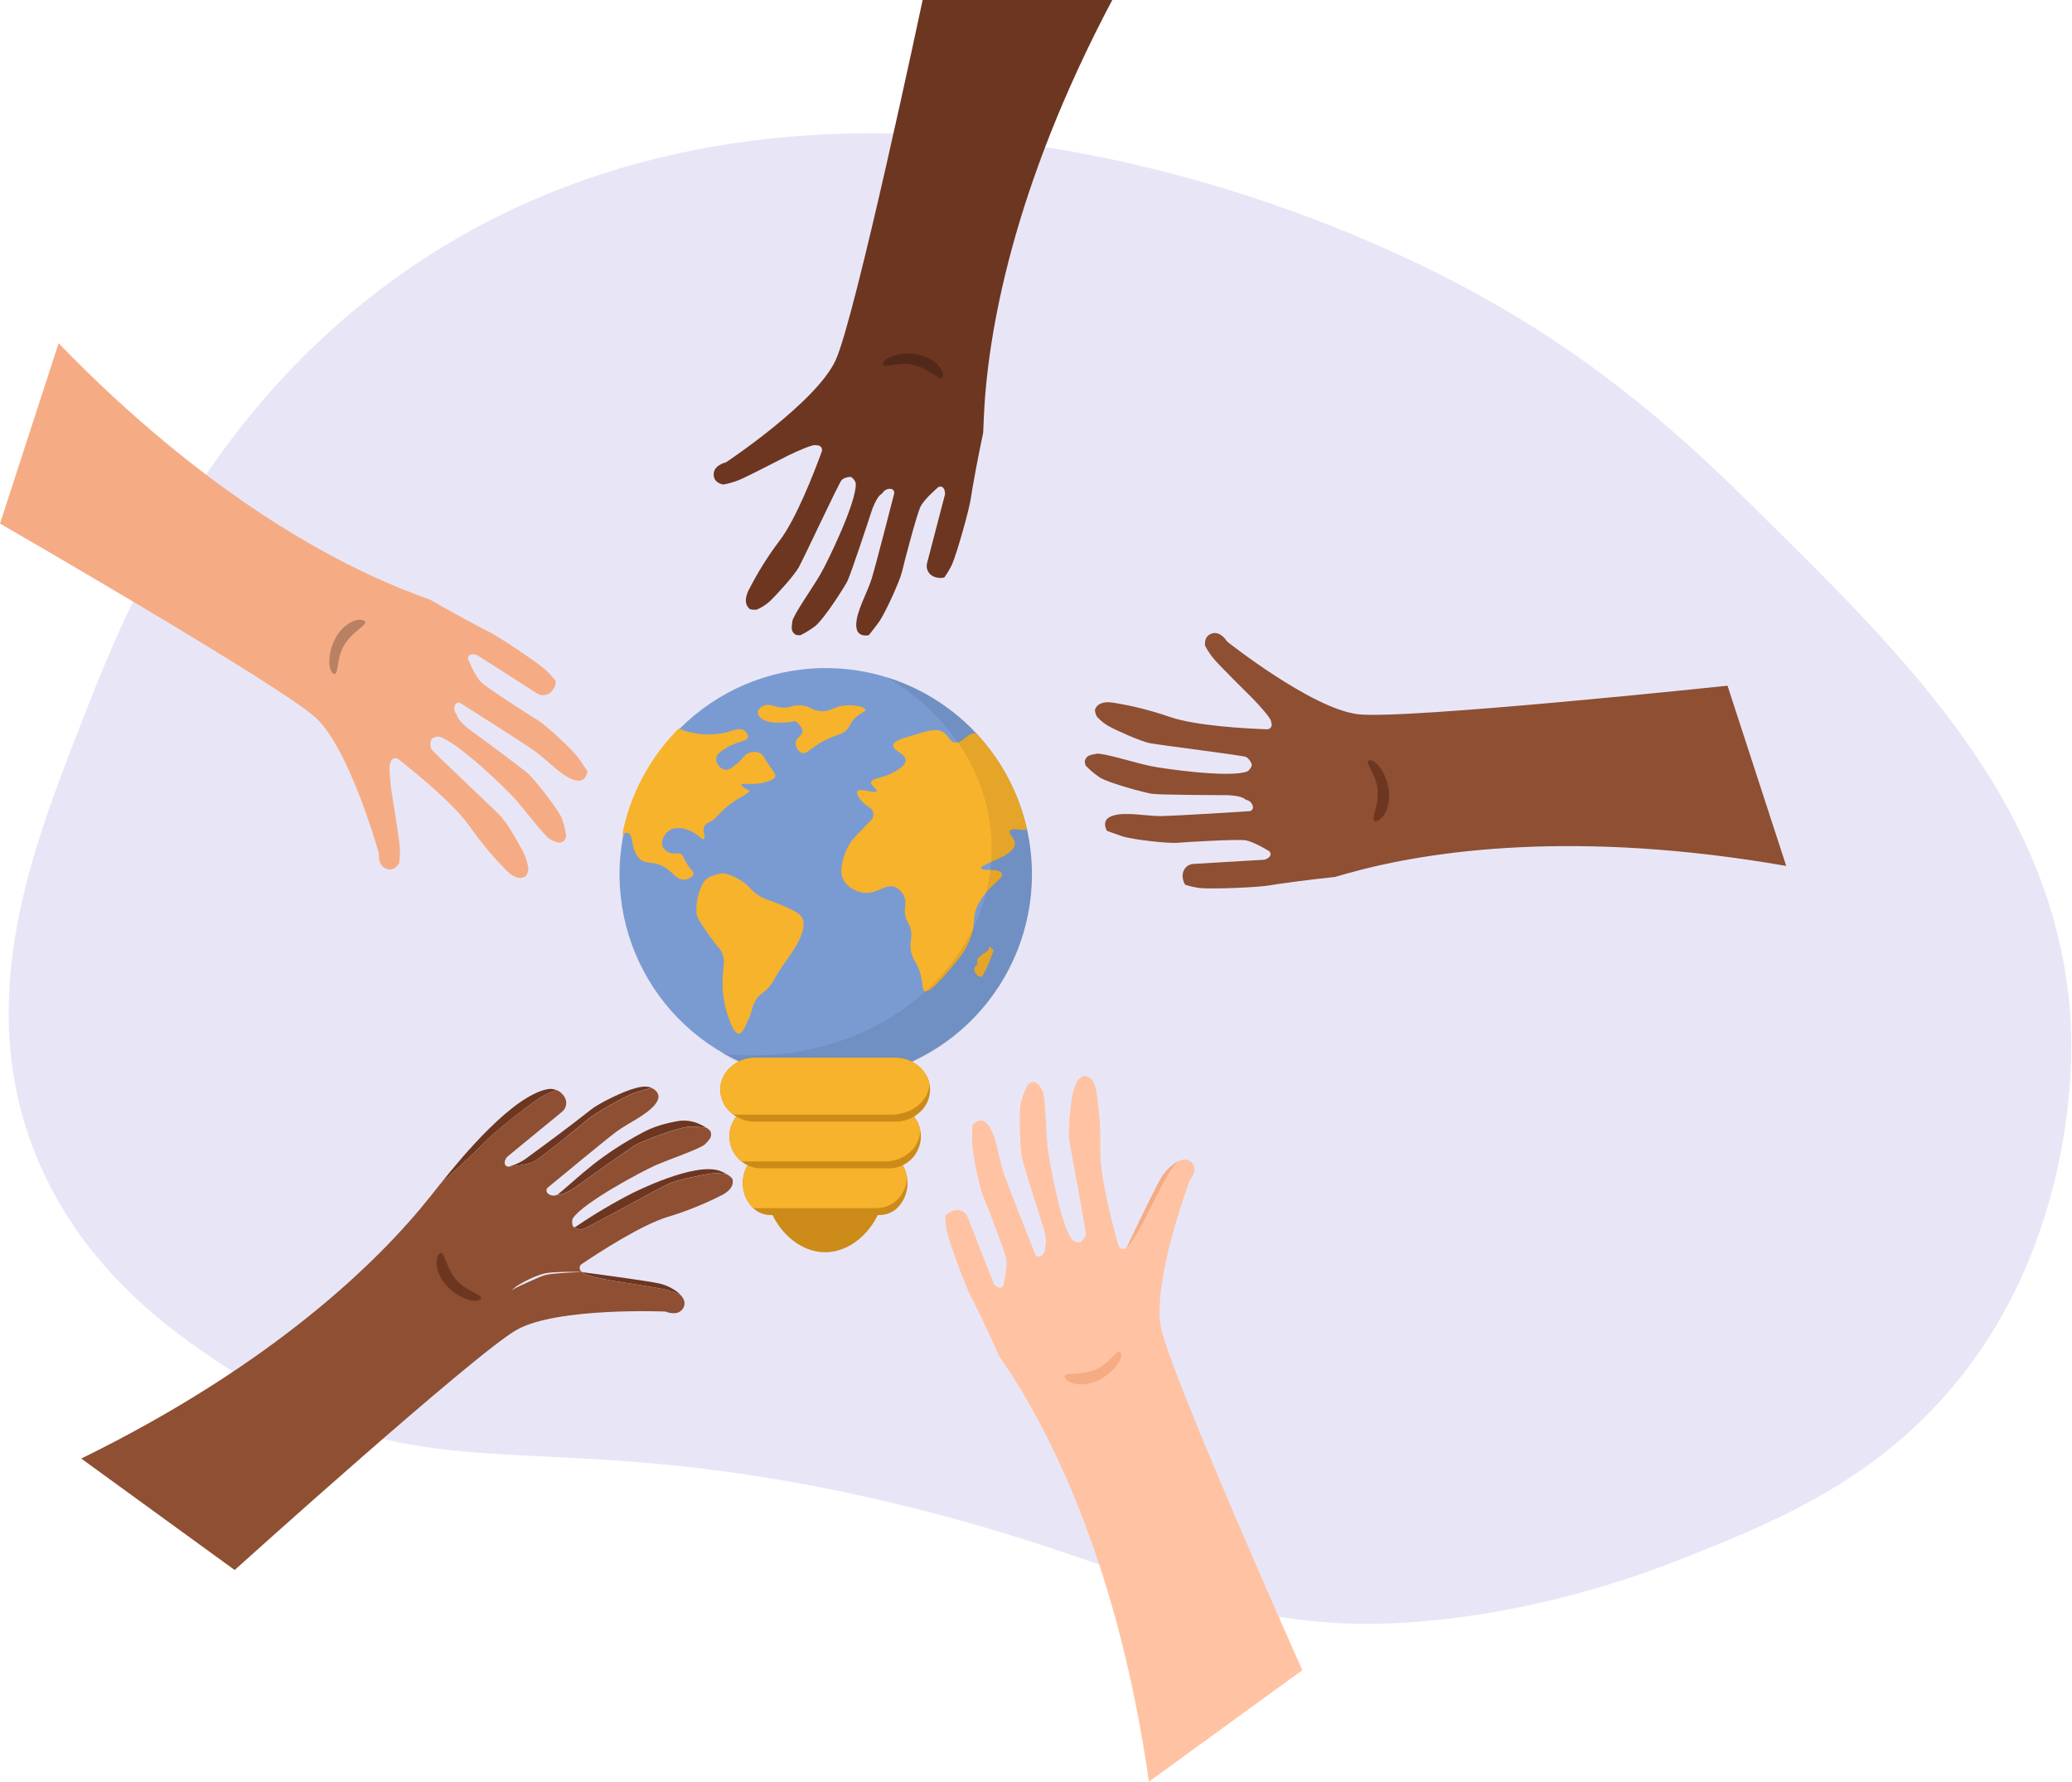 <svg width="2790" height="2399" viewBox="0 0 2790 2399" fill="none" xmlns="http://www.w3.org/2000/svg">
<path d="M1925 2182.26C2081.92 2167.52 2211.54 2119.88 2260.72 2100.45C2378.96 2053.69 2512.52 2000.89 2620.93 1877.13C2799.9 1672.8 2790.18 1412.24 2788.46 1379.44C2773.18 1088.49 2571.58 889.877 2367.44 688.786C2295.61 618.026 2183.95 508.084 2017.2 411.774C1684.66 219.732 1034.24 24.99 545.309 365.495C272.814 555.28 164.892 831.493 109.649 972.911C43.439 1142.58 -35.588 1344.62 47.259 1552.77C112.332 1716.26 245.277 1803.33 321.605 1851.89C585.307 2019.67 713.465 1911.71 1181.21 2018.92C1547.42 2102.79 1642.54 2208.83 1925 2182.26Z" fill="#E8E6F6"/>
<path d="M1242.36 0C1242.36 0 1151.62 428.36 1125.02 485.385C1098.41 542.411 977.505 622.542 977.505 622.542C977.505 622.542 958.491 626.616 961.207 641.556C962.31 647.616 967.217 650.995 973.736 652.404C981.385 651.132 988.86 648.973 996.01 645.97C1012.56 638.619 1049.23 619.384 1061.17 613.408C1073.1 607.432 1093.32 598.961 1097.21 599.283C1098.52 599.402 1099.47 599.521 1100.16 599.657C1101.2 599.563 1102.25 599.733 1103.2 600.15C1104.16 600.568 1104.99 601.22 1105.63 602.046C1106.27 602.872 1106.68 603.846 1106.84 604.876C1107 605.907 1106.9 606.961 1106.55 607.941C1096.02 636.802 1071.95 698.785 1049.96 727.662C1034.07 748.653 1020.08 771.015 1008.15 794.483C1004.4 801.902 1001.93 812.037 1007.86 818.251C1007.89 818.312 1007.92 818.374 1007.94 818.438C1009.39 821.103 1014.38 821.29 1019.15 820.814C1025.38 818.095 1031.14 814.417 1036.23 809.915C1047.76 798.897 1068.96 775.147 1075.27 764.349C1081.59 753.552 1129.6 650.01 1133.37 646.275C1137.14 642.54 1144.3 642.116 1144.3 642.116C1146.56 641.42 1152.11 647.209 1152.3 651.249C1153.47 676.121 1114.17 757.015 1104.47 773.619C1093.35 792.701 1067.96 828.233 1066.9 836.705C1065.85 845.176 1064.82 849.794 1070.61 854.14C1071.96 855.159 1074.6 855.447 1077.82 855.294C1085.14 851.709 1092.06 847.374 1098.48 842.358C1110.23 832.359 1136.76 791.037 1141.11 782.345C1145.46 773.653 1170.84 697.121 1173.04 689.94C1175.25 682.759 1180.11 671.401 1184.84 666.698L1188.05 664.203C1189.15 662.189 1190.82 660.548 1192.86 659.487C1194.89 658.426 1197.2 657.993 1199.48 658.244C1200.24 658.323 1200.97 658.568 1201.63 658.962C1202.28 659.356 1202.85 659.889 1203.27 660.524C1203.7 661.159 1203.98 661.879 1204.1 662.635C1204.22 663.391 1204.17 664.164 1203.96 664.899C1198.27 687.071 1178.85 762.55 1173.77 779.034C1167.82 798.422 1152.91 823.004 1152.91 841.645C1152.91 852.714 1159.23 856.024 1166.75 855.685C1167.81 855.64 1168.87 855.498 1169.9 855.26C1173.81 850.32 1178.82 843.886 1183.18 837.978C1191.89 826.094 1211.89 781.581 1214.45 770.291C1217.01 759.002 1234.45 692.35 1239.59 682.012C1244.74 671.673 1263.04 656.275 1263.04 656.275C1263.42 655.84 1263.92 655.532 1264.48 655.392C1270.27 653.864 1272.14 659.347 1272.49 663.88C1272.56 664.742 1272.48 665.609 1272.26 666.444L1248.32 758.272C1247.41 761.714 1247.72 765.368 1249.22 768.601C1250.71 771.834 1253.29 774.444 1256.5 775.979C1261.18 778.233 1266.49 778.792 1271.53 777.557C1275.55 772.021 1279.04 766.121 1281.97 759.935C1288.33 745.811 1305.55 684.609 1307.43 669.958C1308.84 659.093 1317.28 613.136 1323.88 582.578C1324.22 575.159 1324.46 568.844 1324.66 564.005C1329.38 450.125 1363.46 253.566 1497.68 0H1242.36Z" fill="#6D3621"/>
<path d="M1188.99 489.291C1190.9 480.548 1214.77 472.738 1237.01 477.594C1259.25 482.449 1271.46 498.119 1269.56 506.862C1267.66 515.605 1252.07 496.133 1229.83 491.294C1207.59 486.456 1187.08 498.017 1188.99 489.291Z" fill="#522919"/>
<path d="M0 704.982C0 704.982 379.348 923.678 425.355 966.578C471.363 1009.48 510.24 1149.25 510.24 1149.25C510.24 1149.25 508.236 1168.6 523.295 1170.62C529.39 1171.46 534.109 1167.84 537.487 1162.13C538.63 1154.47 538.881 1146.69 538.234 1138.96C536.367 1120.95 529.406 1080.14 527.403 1066.95C525.4 1053.75 523.6 1031.89 525.111 1028.29C525.621 1027.08 526.045 1026.22 526.368 1025.59C526.6 1024.57 527.086 1023.63 527.78 1022.85C528.474 1022.07 529.354 1021.48 530.338 1021.13C531.322 1020.78 532.378 1020.69 533.408 1020.85C534.439 1021.02 535.41 1021.45 536.231 1022.09C560.372 1041 611.931 1083.06 632.592 1112.9C647.652 1134.46 664.587 1154.65 683.2 1173.24C689.108 1179.09 697.987 1184.56 705.643 1180.83H705.864C708.835 1180.3 710.567 1175.6 711.568 1170.91C710.909 1164.15 709.19 1157.53 706.475 1151.3C699.667 1136.91 683.539 1109.42 675.221 1100.07C666.902 1090.71 583.274 1013.01 580.88 1008.39C578.487 1003.77 580.303 996.712 580.303 996.712C580.303 994.352 587.637 990.889 591.457 991.942C615.479 998.495 680.28 1060.88 693.063 1075.23C707.765 1091.7 733.723 1126.84 741.448 1130.47C749.172 1134.11 753.331 1136.48 759.171 1132.32C760.563 1131.36 761.65 1128.93 762.567 1125.82C761.402 1117.76 759.417 1109.83 756.642 1102.17C750.768 1087.91 719.666 1049.9 712.74 1043.08C705.813 1036.25 640.877 988.478 634.731 984.166C628.585 979.854 619.265 971.722 616.277 965.746L614.885 961.927C613.305 960.263 612.258 958.166 611.877 955.904C611.496 953.642 611.798 951.317 612.746 949.228C613.054 948.527 613.513 947.903 614.089 947.4C614.666 946.897 615.346 946.527 616.082 946.316C616.818 946.105 617.591 946.059 618.346 946.181C619.102 946.303 619.821 946.59 620.453 947.021C639.79 959.278 705.575 1001.08 719.683 1011.01C736.27 1022.65 755.063 1044.43 772.77 1050.19C783.295 1053.58 788.406 1048.61 790.409 1041.38C790.69 1040.35 790.883 1039.3 790.986 1038.24C787.489 1032.99 782.905 1026.24 778.644 1020.28C770.155 1008.39 733.876 975.525 723.944 969.6C714.013 963.675 656.037 926.496 647.82 918.449C639.603 910.402 630.606 888.196 630.606 888.196C630.292 887.688 630.15 887.093 630.198 886.498C630.538 880.506 636.327 880.438 640.809 881.507C641.646 881.716 642.443 882.06 643.168 882.526L723.13 933.677C726.115 935.593 729.674 936.41 733.195 935.989C736.717 935.567 739.983 933.934 742.432 931.368C746.035 927.631 748.205 922.744 748.561 917.566C744.524 912.026 739.977 906.877 734.979 902.185C723.435 891.727 670.62 856.449 657.225 850.1C647.311 845.38 606.295 823.158 579.132 807.437C572.188 804.823 566.246 802.65 561.713 800.969C454.98 761.328 278.641 668.176 78.891 462.179L0 704.982Z" fill="#F5AC85"/>
<path d="M448.832 906.938C441.108 902.439 441.074 877.313 452.567 857.705C464.061 838.097 482.735 831.289 490.443 835.805C498.15 840.321 474.858 849.115 463.364 868.774C451.871 888.433 456.557 911.454 448.832 906.938Z" fill="#B88164"/>
<path d="M777.503 1596.59C783.513 1592.07 849.01 1545.08 857.651 1540.57C866.292 1536.05 911.977 1518.26 927.409 1517.05C935.555 1516.79 943.707 1517.36 951.737 1518.75C948.523 1516.74 945.17 1514.96 941.703 1513.42C932.31 1509.11 921.816 1507.81 911.654 1509.68C896.664 1512.42 881.419 1516.29 865.002 1525.08C806.347 1556.49 781.238 1583.25 752.683 1607.01C751.933 1607.62 751.112 1608.14 750.238 1608.56L754.296 1608.42C760.9 1607.44 771.493 1601.05 777.503 1596.59Z" fill="#6D3621"/>
<path d="M719.051 1563.82C729.237 1558.54 782.51 1514.86 791.219 1507.24C799.928 1499.62 842.337 1475.27 856.308 1470.86C863.32 1468.65 871.146 1466.39 877.224 1464.68C870.807 1461.91 863.473 1463.12 856.359 1464.92C838.788 1469.33 806.074 1485.82 796.091 1493.78C771.679 1513.27 728.065 1545.57 707.184 1560.7C700.388 1565.3 692.879 1568.74 684.961 1570.89C684.961 1570.89 708.881 1569.1 719.051 1563.82Z" fill="#6D3621"/>
<path d="M900.328 1593.86C911.804 1588.76 942.905 1582.08 958.728 1579.95C965.485 1579.31 972.301 1579.72 978.93 1581.18C976.044 1579.48 973.056 1578.14 971.376 1577.37C938.033 1562.3 851.247 1606.64 851.247 1606.64C824.963 1620.09 799.55 1635.18 775.157 1651.82C774.795 1652.07 774.379 1652.23 773.943 1652.29C773.507 1652.35 773.062 1652.31 772.645 1652.17C772.645 1652.17 778.722 1656.06 783.934 1655.23C789.146 1654.4 888.868 1598.88 900.328 1593.86Z" fill="#6D3621"/>
<path d="M730.578 1475.87C736.586 1472.59 742.883 1469.87 749.389 1467.75C745.465 1466.14 741.156 1465.73 736.996 1466.55C690.377 1475.88 624.184 1554.83 592.387 1594.71C615.679 1573.87 649.514 1541.65 657.069 1533.69C667.221 1522.96 717.116 1483.56 730.578 1475.87Z" fill="#6D3621"/>
<path d="M823.107 1724.2C836.264 1726.39 877.229 1732.37 894.953 1736.09C902.498 1737.87 909.812 1740.51 916.752 1743.97C915.729 1742.84 914.64 1741.77 913.492 1740.77C906.118 1734.76 897.483 1730.49 888.23 1728.28C875.345 1725.21 815.077 1717.04 785.809 1713.15C784.976 1713.04 784.173 1712.76 783.449 1712.34C783.942 1712.85 784.638 1713.51 785.622 1714.38C788.593 1717.01 810.018 1722.01 823.107 1724.2Z" fill="#6D3621"/>
<path d="M315.986 2113.96C315.986 2113.96 641.178 1820.75 696.268 1790.26C751.358 1759.77 896.221 1765.98 896.221 1765.98C896.221 1765.98 913.996 1773.86 920.583 1760.18C923.248 1754.63 921.262 1749.02 916.831 1744.03C909.891 1740.58 902.577 1737.94 895.033 1736.16C877.309 1732.37 836.344 1726.39 823.187 1724.27C810.03 1722.15 788.673 1717.07 785.702 1714.51C784.717 1713.64 784.004 1712.98 783.529 1712.47C782.633 1711.94 781.887 1711.19 781.359 1710.29C780.831 1709.39 780.54 1708.37 780.511 1707.32C780.482 1706.28 780.717 1705.25 781.194 1704.32C781.671 1703.39 782.375 1702.6 783.24 1702.02C808.706 1684.89 864.627 1648.86 899.396 1638.44C924.588 1630.79 949.051 1620.92 972.498 1608.95C979.9 1605.15 987.777 1598.39 986.657 1589.95C986.651 1589.88 986.651 1589.82 986.657 1589.75C987.064 1586.74 983.126 1583.65 978.983 1581.26C972.354 1579.8 965.538 1579.39 958.781 1580.04C942.958 1582.16 911.857 1588.93 900.38 1593.94C888.904 1598.95 789.182 1654.48 783.987 1655.31C778.792 1656.14 772.698 1652.26 772.698 1652.26C770.457 1651.49 769.421 1643.48 771.594 1640.17C785.26 1619.35 864.61 1577.01 882.215 1569.27C902.418 1560.38 943.858 1546.56 949.698 1540.33C955.538 1534.1 959.07 1530.96 956.93 1524.05C956.438 1522.35 954.486 1520.65 951.837 1518.85C943.807 1517.46 935.656 1516.89 927.51 1517.15C912.129 1518.36 866.393 1536.19 857.752 1540.67C849.11 1545.15 783.614 1592.14 777.604 1596.69C771.594 1601.24 761 1607.54 754.396 1608.57L750.339 1608.71C748.266 1609.71 745.942 1610.06 743.667 1609.72C741.392 1609.39 739.27 1608.38 737.572 1606.83C737.003 1606.31 736.552 1605.68 736.254 1604.98C735.955 1604.27 735.815 1603.51 735.845 1602.75C735.874 1601.98 736.071 1601.23 736.422 1600.55C736.774 1599.87 737.271 1599.28 737.878 1598.81C755.5 1584.21 815.581 1534.57 829.383 1524.22C845.596 1512.04 872.114 1500.91 883.064 1485.83C889.566 1476.89 886.459 1470.55 880.127 1466.34C879.238 1465.75 878.301 1465.24 877.326 1464.81C871.248 1466.51 863.422 1468.79 856.411 1470.99C842.439 1475.41 800.03 1499.75 791.321 1507.38C782.612 1515 729.237 1558.61 719.051 1563.82C708.865 1569.04 684.961 1570.85 684.961 1570.85C684.396 1570.98 683.805 1570.94 683.263 1570.73C677.678 1568.56 679.393 1563.03 681.803 1559.09C682.266 1558.36 682.839 1557.71 683.501 1557.15L756.858 1496.92C759.601 1494.67 761.477 1491.54 762.164 1488.06C762.852 1484.58 762.308 1480.97 760.627 1477.85C758.178 1473.27 754.201 1469.7 749.388 1467.75C742.882 1469.87 736.585 1472.59 730.578 1475.87C717.115 1483.56 667.22 1522.96 657.068 1533.69C649.513 1541.65 615.679 1573.87 592.386 1594.7C587.752 1600.51 583.898 1605.48 580.842 1609.29C510.116 1698.65 367.018 1837.63 109.395 1963.88L315.986 2113.96Z" fill="#8E4F33"/>
<path d="M646.718 1749.48C640.046 1755.44 616.16 1747.78 600.999 1730.71C585.839 1713.63 585.194 1693.87 591.866 1687.91C598.538 1681.95 599.709 1706.85 614.869 1723.86C630.03 1740.87 653.407 1743.54 646.718 1749.48Z" fill="#6D3621"/>
<path d="M783.228 1712.86C775.029 1713.03 766.829 1713.42 758.646 1713.98C754.549 1714.24 750.474 1714.57 746.423 1714.97C742.382 1715.32 738.367 1715.93 734.403 1716.78C730.535 1717.93 726.756 1719.35 723.096 1721.05L711.909 1726C708.174 1727.7 704.456 1729.4 700.738 1731.1C698.887 1731.94 697.054 1732.79 695.237 1733.76C693.398 1734.62 691.652 1735.67 690.025 1736.89L689.805 1736.68C692.741 1733.72 696.093 1731.21 699.753 1729.21C703.284 1727.07 706.934 1725.14 710.618 1723.3C712.486 1722.4 714.353 1721.61 716.238 1720.69C718.122 1719.77 720.04 1718.99 721.959 1718.31C725.817 1716.73 729.789 1715.44 733.843 1714.46C737.935 1713.73 742.068 1713.26 746.219 1713.05C750.327 1712.78 754.436 1712.63 758.544 1712.51C766.778 1712.37 774.995 1712.39 783.194 1712.61L783.228 1712.86Z" fill="#E8E6F6"/>
<path d="M1539.63 1646.09C1545.78 1634.21 1564.13 1597.13 1573.19 1581.46C1577.21 1574.83 1581.99 1568.69 1587.44 1563.16C1586.04 1563.77 1584.69 1564.47 1583.4 1565.27C1575.4 1570.43 1568.67 1577.31 1563.69 1585.42C1556.79 1596.74 1530.41 1651.53 1517.68 1678.16C1517.31 1678.92 1516.8 1679.6 1516.17 1680.15C1516.8 1679.84 1517.64 1679.38 1518.77 1678.71C1522.13 1676.69 1533.48 1657.94 1539.63 1646.09Z" fill="#F5AC85"/>
<path d="M1753.59 2248.86C1753.59 2248.86 1575.23 1848.92 1563.23 1787.2C1551.22 1725.49 1601.93 1589.54 1601.93 1589.54C1601.93 1589.54 1614.92 1575.06 1603.95 1564.57C1599.49 1560.31 1593.55 1560.48 1587.44 1563.16C1581.99 1568.69 1577.21 1574.83 1573.19 1581.46C1564.13 1597.13 1545.77 1634.24 1539.63 1646.09C1533.48 1657.94 1522.13 1676.65 1518.76 1678.71C1517.64 1679.38 1516.79 1679.84 1516.17 1680.15C1515.38 1680.84 1514.44 1681.31 1513.42 1681.54C1512.4 1681.76 1511.34 1681.72 1510.34 1681.43C1509.34 1681.13 1508.43 1680.59 1507.69 1679.85C1506.96 1679.11 1506.42 1678.2 1506.13 1677.19C1497.64 1647.71 1480.67 1583.36 1481.55 1547.08C1482.05 1520.76 1480.23 1494.45 1476.1 1468.45C1474.76 1460.23 1470.79 1450.59 1462.4 1449.11L1462.23 1449.01C1459.5 1447.7 1455.34 1450.49 1451.76 1453.68C1448.33 1459.54 1445.83 1465.9 1444.35 1472.52C1441.49 1488.23 1438.31 1519.89 1439.53 1532.35C1440.75 1544.81 1462.76 1656.82 1461.93 1662.03C1461.09 1667.25 1455.52 1671.81 1455.52 1671.81C1454.12 1673.71 1446.17 1672.22 1443.64 1669.13C1428.07 1649.71 1412.32 1561.14 1410.4 1542.01C1408.19 1520.06 1407.85 1476.38 1403.73 1468.89C1399.6 1461.4 1397.7 1457.01 1390.49 1457.01C1388.79 1457.01 1386.48 1458.3 1383.95 1460.4C1380.15 1467.6 1377.11 1475.17 1374.85 1483C1371.22 1498 1374.04 1547.02 1375.63 1556.61C1377.23 1566.2 1401.69 1643.02 1404.12 1650.13C1406.55 1657.25 1409.31 1669.28 1408.23 1675.87L1407.11 1679.78C1407.4 1682.05 1407.01 1684.36 1405.99 1686.42C1404.97 1688.48 1403.36 1690.18 1401.37 1691.32C1400.71 1691.7 1399.97 1691.94 1399.21 1692C1398.44 1692.07 1397.68 1691.97 1396.96 1691.71C1396.24 1691.44 1395.59 1691.03 1395.05 1690.49C1394.51 1689.94 1394.09 1689.29 1393.83 1688.57C1385.34 1667.3 1356.75 1594.81 1351.15 1578.49C1344.6 1559.31 1342.19 1530.65 1331.24 1515.58C1324.74 1506.61 1317.66 1507.66 1311.8 1512.33C1310.97 1513 1310.2 1513.74 1309.49 1514.54C1309.24 1520.84 1308.96 1528.99 1308.91 1536.34C1308.78 1550.99 1318.83 1598.85 1323.38 1609.47C1327.93 1620.1 1353.07 1684.24 1354.97 1695.48C1356.87 1706.72 1351.12 1730.08 1351.12 1730.08C1351.07 1730.65 1350.84 1731.2 1350.47 1731.64C1346.69 1736.29 1341.98 1732.95 1338.96 1729.45C1338.4 1728.79 1337.95 1728.03 1337.64 1727.23L1303.02 1638.95C1301.73 1635.64 1299.34 1632.88 1296.24 1631.15C1293.14 1629.42 1289.54 1628.82 1286.04 1629.46C1280.94 1630.38 1276.32 1633.06 1272.97 1637.03C1272.98 1643.86 1273.62 1650.68 1274.89 1657.4C1278.03 1672.59 1300.08 1732.22 1307.15 1745.19C1312.39 1754.83 1332.61 1796.97 1345.21 1825.56C1349.28 1831.75 1352.81 1837.02 1355.5 1841.04C1418.63 1935.92 1506.59 2114.96 1547.05 2399L1753.59 2248.86Z" fill="#FFC3A3"/>
<path d="M1509.17 1821.65C1512.77 1829.83 1498.05 1850.19 1477.19 1859.34C1456.32 1868.49 1437.26 1862.97 1433.66 1854.79C1430.06 1846.61 1454.03 1853.09 1474.96 1844.03C1495.9 1834.96 1505.59 1813.47 1509.17 1821.65Z" fill="#F5AC85"/>
<path d="M2326.15 923.27C2326.15 923.27 1890.73 969.345 1828.27 961.654C1765.81 953.964 1652.24 863.749 1652.24 863.749C1652.24 863.749 1642.47 846.925 1629.11 854.123C1623.68 857.043 1622 862.764 1622.66 869.402C1626.23 876.282 1630.6 882.721 1635.67 888.586C1647.77 902.066 1677.4 931.028 1686.77 940.484C1696.14 949.94 1710.54 966.595 1711.33 970.415C1711.64 971.688 1711.81 972.638 1711.91 973.335C1712.32 974.294 1712.48 975.342 1712.38 976.381C1712.27 977.419 1711.91 978.415 1711.32 979.275C1710.73 980.135 1709.93 980.832 1709 981.302C1708.06 981.771 1707.03 981.997 1705.99 981.959C1675.43 980.855 1608.91 977.137 1574.65 965.135C1549.8 956.518 1524.24 950.121 1498.26 946.019C1490.04 944.745 1479.58 945.543 1475.64 953.064C1475.6 953.118 1475.55 953.164 1475.49 953.2C1473.4 955.407 1474.76 960.211 1476.7 964.591C1481.21 969.672 1486.48 974.02 1492.33 977.477C1506.37 985.049 1535.52 997.849 1547.74 1000.53C1559.97 1003.21 1673.37 1016.91 1677.99 1019.31C1682.61 1021.7 1685.32 1028.42 1685.32 1028.42C1686.68 1030.36 1682.81 1037.44 1679.11 1038.85C1655.84 1047.64 1566.72 1035.27 1547.95 1031.19C1526.39 1026.51 1484.73 1013.33 1476.34 1014.94C1467.95 1016.56 1463.25 1017.02 1460.91 1023.86C1460.36 1025.45 1460.91 1028.05 1462.04 1031.07C1467.71 1036.92 1473.97 1042.17 1480.72 1046.73C1493.88 1054.81 1541.36 1067.27 1550.99 1068.8C1560.61 1070.32 1641.22 1070.71 1648.72 1070.59C1656.23 1070.48 1668.53 1071.58 1674.48 1074.65L1677.87 1076.93C1680.13 1077.35 1682.21 1078.43 1683.85 1080.04C1685.49 1081.65 1686.61 1083.71 1687.07 1085.96C1687.24 1086.71 1687.23 1087.48 1687.06 1088.23C1686.89 1088.97 1686.56 1089.67 1686.08 1090.27C1685.61 1090.87 1685.01 1091.36 1684.33 1091.71C1683.65 1092.05 1682.9 1092.24 1682.13 1092.26C1659.28 1093.7 1581.49 1098.56 1564.25 1098.83C1543.98 1099.15 1515.98 1092.56 1498.26 1098.34C1487.73 1101.73 1486.54 1108.79 1489.17 1115.82C1489.55 1116.82 1490.01 1117.77 1490.55 1118.69C1496.47 1120.88 1504.13 1123.66 1511.11 1125.99C1525.01 1130.63 1573.62 1135.87 1585.14 1134.82C1596.67 1133.77 1665.44 1129.73 1676.82 1131.42C1688.19 1133.12 1708.53 1145.79 1708.53 1145.79C1709.06 1146.01 1709.51 1146.39 1709.82 1146.87C1713.08 1151.96 1708.43 1155.36 1704.17 1157.06C1703.37 1157.39 1702.52 1157.59 1701.66 1157.64L1606.93 1163.24C1603.38 1163.44 1600.01 1164.87 1597.41 1167.28C1594.8 1169.7 1593.12 1172.94 1592.65 1176.46C1591.95 1181.6 1593.06 1186.83 1595.81 1191.23C1602.32 1193.35 1609.01 1194.85 1615.8 1195.71C1631.2 1197.41 1694.73 1194.87 1709.18 1192.15C1719.96 1190.15 1766.27 1183.97 1797.46 1180.81C1804.6 1178.84 1810.7 1177.11 1815.37 1175.72C1925.11 1144.99 2122.65 1116.67 2405.19 1165.95L2326.15 923.27Z" fill="#8E4F33"/>
<path d="M1844.33 1023.7C1853.23 1022.82 1868.1 1043.11 1870.27 1065.77C1872.44 1088.44 1861.41 1104.82 1852.5 1105.77C1843.58 1106.72 1857.3 1085.82 1855.04 1063.16C1852.78 1040.49 1835.42 1024.59 1844.33 1023.7Z" fill="#6D3621"/>
<path d="M1389.54 1177.48C1389.46 1248.47 1362.2 1316.73 1313.35 1368.25C1264.5 1419.76 1197.78 1450.61 1126.9 1454.45C1056.01 1458.29 986.349 1434.84 932.218 1388.92C878.087 1342.99 843.602 1278.07 835.849 1207.51C828.096 1136.94 847.664 1066.09 890.531 1009.51C933.399 952.922 996.311 914.905 1066.34 903.267C1136.37 891.629 1208.19 907.253 1267.06 946.931C1325.93 986.608 1367.36 1047.32 1382.85 1116.6C1387.31 1136.59 1389.55 1157 1389.54 1177.48Z" fill="#7A9BD2"/>
<path d="M1043.97 1045.33C1043.53 1047.03 1041.8 1050.14 1030.03 1053.31C1012.71 1058 998.811 1053.72 998.149 1056.3C997.724 1058 1002.9 1061.39 1005.21 1062.72C1007.93 1064.26 1008.86 1064.13 1009.08 1064.92C1009.81 1067.61 999.626 1071.17 987.334 1079.86C981.771 1083.72 976.546 1088.04 971.716 1092.78C965.791 1098.62 964.433 1101.27 958.796 1105.01C953.16 1108.74 951.259 1108.27 949.289 1111.12C944.519 1118.03 950.817 1127.57 947.931 1129.47C945.045 1131.37 939.443 1122.49 927.559 1117.93C923.773 1116.47 911.499 1111.78 901.737 1117.93C894.777 1122.31 889.259 1132.12 892.23 1139.66C894.59 1145.68 901.533 1148.15 902.416 1148.5C909.02 1150.78 911.906 1147.3 916.694 1149.86C920.344 1151.81 919.614 1154.38 924.843 1162.76C930.632 1172.05 934.401 1173.53 933.671 1177.02C932.822 1181.2 926.455 1184.39 920.768 1184.51C911.753 1184.68 908.494 1177.02 897.663 1169.55C879.582 1157.11 870.398 1165.92 860.314 1155.29C848.566 1142.95 853.625 1123.38 845.357 1121.34C842.386 1120.59 839.823 1122.68 837.734 1124.34C848.279 1070.01 874.804 1020.07 913.91 980.906C918.259 982.942 922.812 984.512 927.491 985.592C941.801 989.25 956.711 989.921 971.291 987.561C987.436 984.692 995.178 978.699 1002.17 983.589C1004.77 985.405 1007.86 989.14 1007.15 992.552C1005.86 998.766 993.158 997.493 977.267 1007.49C970.476 1011.8 964.789 1015.45 964.314 1021.43C963.805 1028.03 969.746 1035.4 976.198 1036.39C981.427 1037.17 985.739 1033.65 992.139 1028.41C1001.7 1020.6 1002 1015.86 1009.12 1013.47C1013.31 1011.99 1017.88 1011.99 1022.07 1013.47C1027.16 1015.42 1027.5 1018.56 1037.03 1032.4C1042.8 1040.82 1044.68 1042.6 1043.97 1045.33Z" fill="#F7B32B"/>
<path d="M960.224 1178.96C956.806 1179.92 953.649 1181.64 950.989 1183.99C948.329 1186.34 946.234 1189.27 944.86 1192.54C944.537 1193.32 944.215 1194.03 943.943 1194.61C939.286 1205.45 937.178 1217.21 937.78 1228.99C938.425 1236.31 944.571 1245 957.151 1262.42C968.746 1278.61 969.527 1276.71 972.107 1282.65C978.168 1296.73 971.887 1303.03 972.973 1329.29C973.562 1342.16 975.933 1354.89 980.019 1367.11C982.905 1375.72 988.337 1391.92 994.975 1391.75C998.863 1391.66 1001.65 1385.97 1006.42 1375.91C1014.13 1359.64 1011.66 1357.03 1016.96 1347.76C1024.21 1335.13 1029.42 1338.95 1039.85 1323.13C1043.61 1317.42 1044.94 1313.86 1052.15 1302.89C1056.02 1297.03 1058.94 1293.11 1060.08 1291.46C1068.57 1279.58 1087.82 1252.52 1080.32 1236.03C1077.4 1229.65 1068.11 1225.61 1049.52 1217.55C1034.48 1211.03 1029.52 1211.37 1019.61 1204.36C1010.85 1198.18 1010.34 1194.83 1002.02 1188.52C994.832 1183.13 986.719 1179.1 978.083 1176.63C974.955 1175.73 971.637 1175.73 968.508 1176.63L960.224 1178.96Z" fill="#F7B32B"/>
<path d="M1359.87 1118.77C1357.56 1123.34 1367.07 1128.5 1366.75 1136.33C1366.05 1153.31 1319.72 1163.17 1320.91 1169.15C1321.81 1173.44 1345.9 1168.48 1349.14 1175.94C1352.39 1183.39 1329.99 1192.32 1317.09 1217.9C1307.26 1237.43 1315.75 1241.3 1305.67 1265.96C1298.88 1282.64 1289.91 1292.84 1272.09 1313.26C1252.05 1336.21 1247.05 1335.33 1245.38 1334.64C1241.66 1332.94 1243.14 1327.2 1240.05 1314.03C1235.09 1292.97 1227.98 1293.65 1226.32 1278.17C1224.89 1265.01 1229.71 1260.85 1225.55 1248.41C1223.14 1241.09 1221.21 1241.62 1219.44 1234.68C1216.35 1222.42 1221.39 1217.09 1217.91 1207.97C1217.69 1207.36 1214.3 1198.79 1206.47 1195C1192.55 1188.21 1181.67 1204.98 1161.47 1201.79C1150.79 1200.09 1139.16 1193.3 1134.76 1182.73C1131.55 1175.04 1133.06 1167.55 1134.76 1159.06C1136.59 1150.64 1139.95 1142.62 1144.68 1135.41C1146.1 1133.2 1148.66 1129.5 1156.88 1120.91C1163.3 1114.22 1168.26 1109.03 1172.55 1105.04C1173.86 1103.79 1174.85 1102.25 1175.44 1100.54C1176.03 1098.83 1176.2 1097 1175.95 1095.21C1175.69 1093.42 1175.01 1091.72 1173.96 1090.25C1172.91 1088.77 1171.53 1087.57 1169.92 1086.74C1159.5 1080.27 1152.28 1069.08 1154.64 1065.37C1157.88 1060.27 1178.76 1069.32 1180.58 1065.37C1181.84 1062.65 1172.09 1058.13 1172.96 1053.18C1174.06 1047.17 1189.24 1048.81 1206.52 1037.9C1212.87 1033.89 1219.36 1029.82 1219.49 1024.16C1219.73 1014.74 1202.07 1011.07 1202.72 1003.55C1203.21 997.713 1214.37 994.419 1232.46 989.071C1250.56 983.724 1260.02 981.041 1267.57 984.488C1277.76 989.156 1277.49 998.426 1285.87 999.767C1295.62 1001.31 1300.01 989.411 1310.28 987.561C1311.7 987.306 1313.14 987.255 1314.56 987.408C1348.46 1023.6 1372.03 1068.21 1382.84 1116.6C1374.95 1119.27 1362.47 1113.65 1359.87 1118.77Z" fill="#F7B32B"/>
<path d="M1028.3 950.229C1027.79 950.45 1020.56 953.709 1020.27 959.023C1020.05 962.962 1023.77 966.085 1025.26 967.291C1038.05 977.647 1070.95 970.958 1070.95 970.958C1070.95 970.958 1080.47 977.749 1080.71 984.353C1080.93 990.719 1072.42 992.077 1071.56 999.632C1070.95 1005.06 1074.53 1011.8 1079.49 1013.65C1086.4 1016.22 1090.89 1007.42 1108.74 997.815C1126.97 987.986 1134.92 990.345 1142.25 980.142C1145.56 975.525 1145.65 972.537 1150.74 967.342C1158.43 959.43 1165.63 958.531 1165.37 955.764C1165.03 952.266 1153 949.261 1140.99 949.669C1122.85 950.297 1120.72 958.157 1106.26 957.597C1092.39 957.054 1091.42 949.703 1075.8 949.669C1064.7 949.669 1064.82 953.353 1053.85 952.725C1041.29 951.944 1036.28 946.766 1028.3 950.229Z" fill="#F7B32B"/>
<path d="M1332.46 1274.42C1332.46 1274.42 1330.58 1281.5 1326.33 1282.91C1322.09 1284.32 1315.98 1291.4 1315.98 1291.4V1298.46C1315.98 1298.46 1309.85 1302.23 1312.68 1308.83C1313.48 1310.71 1314.8 1312.33 1316.48 1313.5C1318.17 1314.66 1320.14 1315.33 1322.19 1315.42C1322.19 1315.42 1327.28 1306.47 1329.63 1301.29C1331.97 1296.12 1338.11 1279.22 1338.11 1279.22L1332.46 1274.42Z" fill="#F7B32B"/>
<path opacity="0.08" d="M1389.53 1177.48C1389.56 1226.39 1376.69 1274.45 1352.24 1316.81C1327.78 1359.17 1292.6 1394.35 1250.23 1418.79C1207.86 1443.23 1159.79 1456.07 1110.88 1456.03C1061.97 1455.99 1013.93 1443.06 971.598 1418.55C985.582 1420.14 999.644 1420.93 1013.72 1420.93C1191.33 1420.93 1335.31 1296.25 1335.31 1142.51C1335.32 1121.95 1332.73 1101.47 1327.6 1081.56C1314.92 1032.33 1287.16 987.968 1248.73 952.368C1231.74 936.689 1213.09 922.917 1193.11 911.301C1250.02 928.812 1299.82 964.119 1335.17 1012.03C1370.53 1059.94 1389.58 1117.94 1389.53 1177.48Z" fill="black"/>
<path d="M1190.91 1599.2C1190.91 1639.95 1155.17 1686.07 1111.12 1686.07C1067.06 1686.07 1031.32 1639.93 1031.32 1599.2C1031.32 1558.48 1067.08 1525.44 1111.12 1525.44C1155.15 1525.44 1190.91 1558.46 1190.91 1599.2Z" fill="#CC8B19"/>
<path d="M1221.94 1592.99C1222.06 1604.11 1218.22 1614.9 1211.09 1623.43C1207.91 1627.3 1203.92 1630.44 1199.4 1632.61C1194.88 1634.79 1189.94 1635.95 1184.93 1636.03H1037.23C1028.53 1635.94 1020.19 1632.52 1013.96 1626.45C1009.52 1622.1 1006.01 1616.89 1003.65 1611.13C1001.29 1605.38 1000.12 1599.21 1000.22 1592.99C1000.22 1590.3 1000.43 1587.6 1000.87 1584.94C1002.14 1576.69 1005.67 1568.95 1011.05 1562.57C1014.23 1558.69 1018.22 1555.55 1022.74 1553.37C1027.26 1551.19 1032.2 1550.03 1037.21 1549.95H1184.91C1202.96 1549.95 1217.98 1564.98 1221.26 1584.84C1221.27 1584.88 1221.27 1584.91 1221.26 1584.94C1221.7 1587.6 1221.93 1590.29 1221.94 1592.99Z" fill="#CC8B19"/>
<path d="M1221.28 1584.84C1221.08 1595.73 1216.84 1606.15 1209.4 1614.09C1205.73 1618.05 1201.28 1621.21 1196.34 1623.38C1191.39 1625.55 1186.06 1626.68 1180.66 1626.71H1018.36C1016.89 1626.71 1015.43 1626.62 1013.98 1626.45C1009.54 1622.1 1006.03 1616.89 1003.67 1611.13C1001.31 1605.38 1000.14 1599.21 1000.24 1592.99C1000.24 1590.3 1000.46 1587.6 1000.89 1584.94C1002.17 1576.69 1005.69 1568.95 1011.08 1562.57C1014.26 1558.69 1018.24 1555.55 1022.76 1553.37C1027.28 1551.19 1032.22 1550.03 1037.24 1549.95H1184.94C1202.98 1549.95 1218.01 1564.98 1221.28 1584.84Z" fill="#F7B32B"/>
<path d="M1240 1530.13C1240 1535.78 1238.89 1541.37 1236.73 1546.6C1234.57 1551.82 1231.4 1556.56 1227.4 1560.56C1223.4 1564.55 1218.66 1567.72 1213.44 1569.88C1208.21 1572.04 1202.62 1573.15 1196.96 1573.14H1025.19C1019.54 1573.15 1013.95 1572.04 1008.72 1569.88C1003.5 1567.71 998.759 1564.55 994.762 1560.55C990.766 1556.56 987.595 1551.81 985.432 1546.59C983.269 1541.37 982.156 1535.78 982.156 1530.13C982.154 1524.47 983.266 1518.87 985.427 1513.65C987.589 1508.43 990.759 1503.68 994.755 1499.68C998.752 1495.69 1003.5 1492.51 1008.72 1490.35C1013.94 1488.19 1019.54 1487.07 1025.19 1487.07H1196.96C1206.97 1487.07 1216.66 1490.55 1224.37 1496.92C1232.08 1503.29 1237.34 1512.14 1239.24 1521.96C1239.25 1522 1239.25 1522.04 1239.24 1522.08C1239.74 1524.73 1240 1527.43 1240 1530.13Z" fill="#CC8B19"/>
<path d="M1239.25 1521.96C1239.04 1527.52 1237.71 1532.98 1235.33 1538.01C1232.95 1543.04 1229.58 1547.54 1225.41 1551.23C1216.21 1559.43 1204.29 1563.93 1191.97 1563.82H1003.23C1001.53 1563.83 999.833 1563.74 998.14 1563.57C991.215 1557.97 986.199 1550.36 983.782 1541.78C981.366 1533.21 981.669 1524.1 984.649 1515.71C987.629 1507.31 993.14 1500.05 1000.42 1494.92C1007.7 1489.8 1016.4 1487.05 1025.3 1487.07H1196.97C1206.97 1487.07 1216.66 1490.55 1224.38 1496.92C1232.09 1503.29 1237.35 1512.14 1239.25 1521.96Z" fill="#F7B32B"/>
<path d="M1252.35 1467.24C1252.3 1473 1251.05 1478.69 1248.67 1483.93C1246.29 1489.17 1242.84 1493.86 1238.53 1497.68C1229.37 1505.88 1217.48 1510.38 1205.19 1510.28H1016.98C1006.32 1510.34 995.915 1506.98 987.305 1500.69C981.964 1496.88 977.598 1491.87 974.562 1486.06C971.526 1480.25 969.907 1473.8 969.836 1467.24C969.83 1464.54 970.103 1461.84 970.651 1459.2C972.511 1450.55 977.057 1442.72 983.638 1436.82C992.792 1428.61 1004.68 1424.11 1016.98 1424.21H1205.19C1228.17 1424.21 1247.32 1439.21 1251.5 1459.09C1251.51 1459.13 1251.51 1459.16 1251.5 1459.2C1252.06 1461.84 1252.34 1464.54 1252.35 1467.24Z" fill="#CC8B19"/>
<path d="M1251.5 1459.09C1251.14 1470.5 1245.42 1480.82 1236.34 1488.34C1225.95 1496.65 1213 1501.08 1199.7 1500.89H992.908C991.037 1500.9 989.167 1500.81 987.305 1500.64C981.964 1496.83 977.598 1491.82 974.562 1486.01C971.526 1480.2 969.907 1473.75 969.836 1467.19C969.83 1464.49 970.103 1461.79 970.651 1459.14C972.511 1450.5 977.057 1442.67 983.638 1436.77C992.792 1428.56 1004.68 1424.06 1016.98 1424.15H1205.19C1228.17 1424.21 1247.32 1439.21 1251.5 1459.09Z" fill="#F7B32B"/>
</svg>
